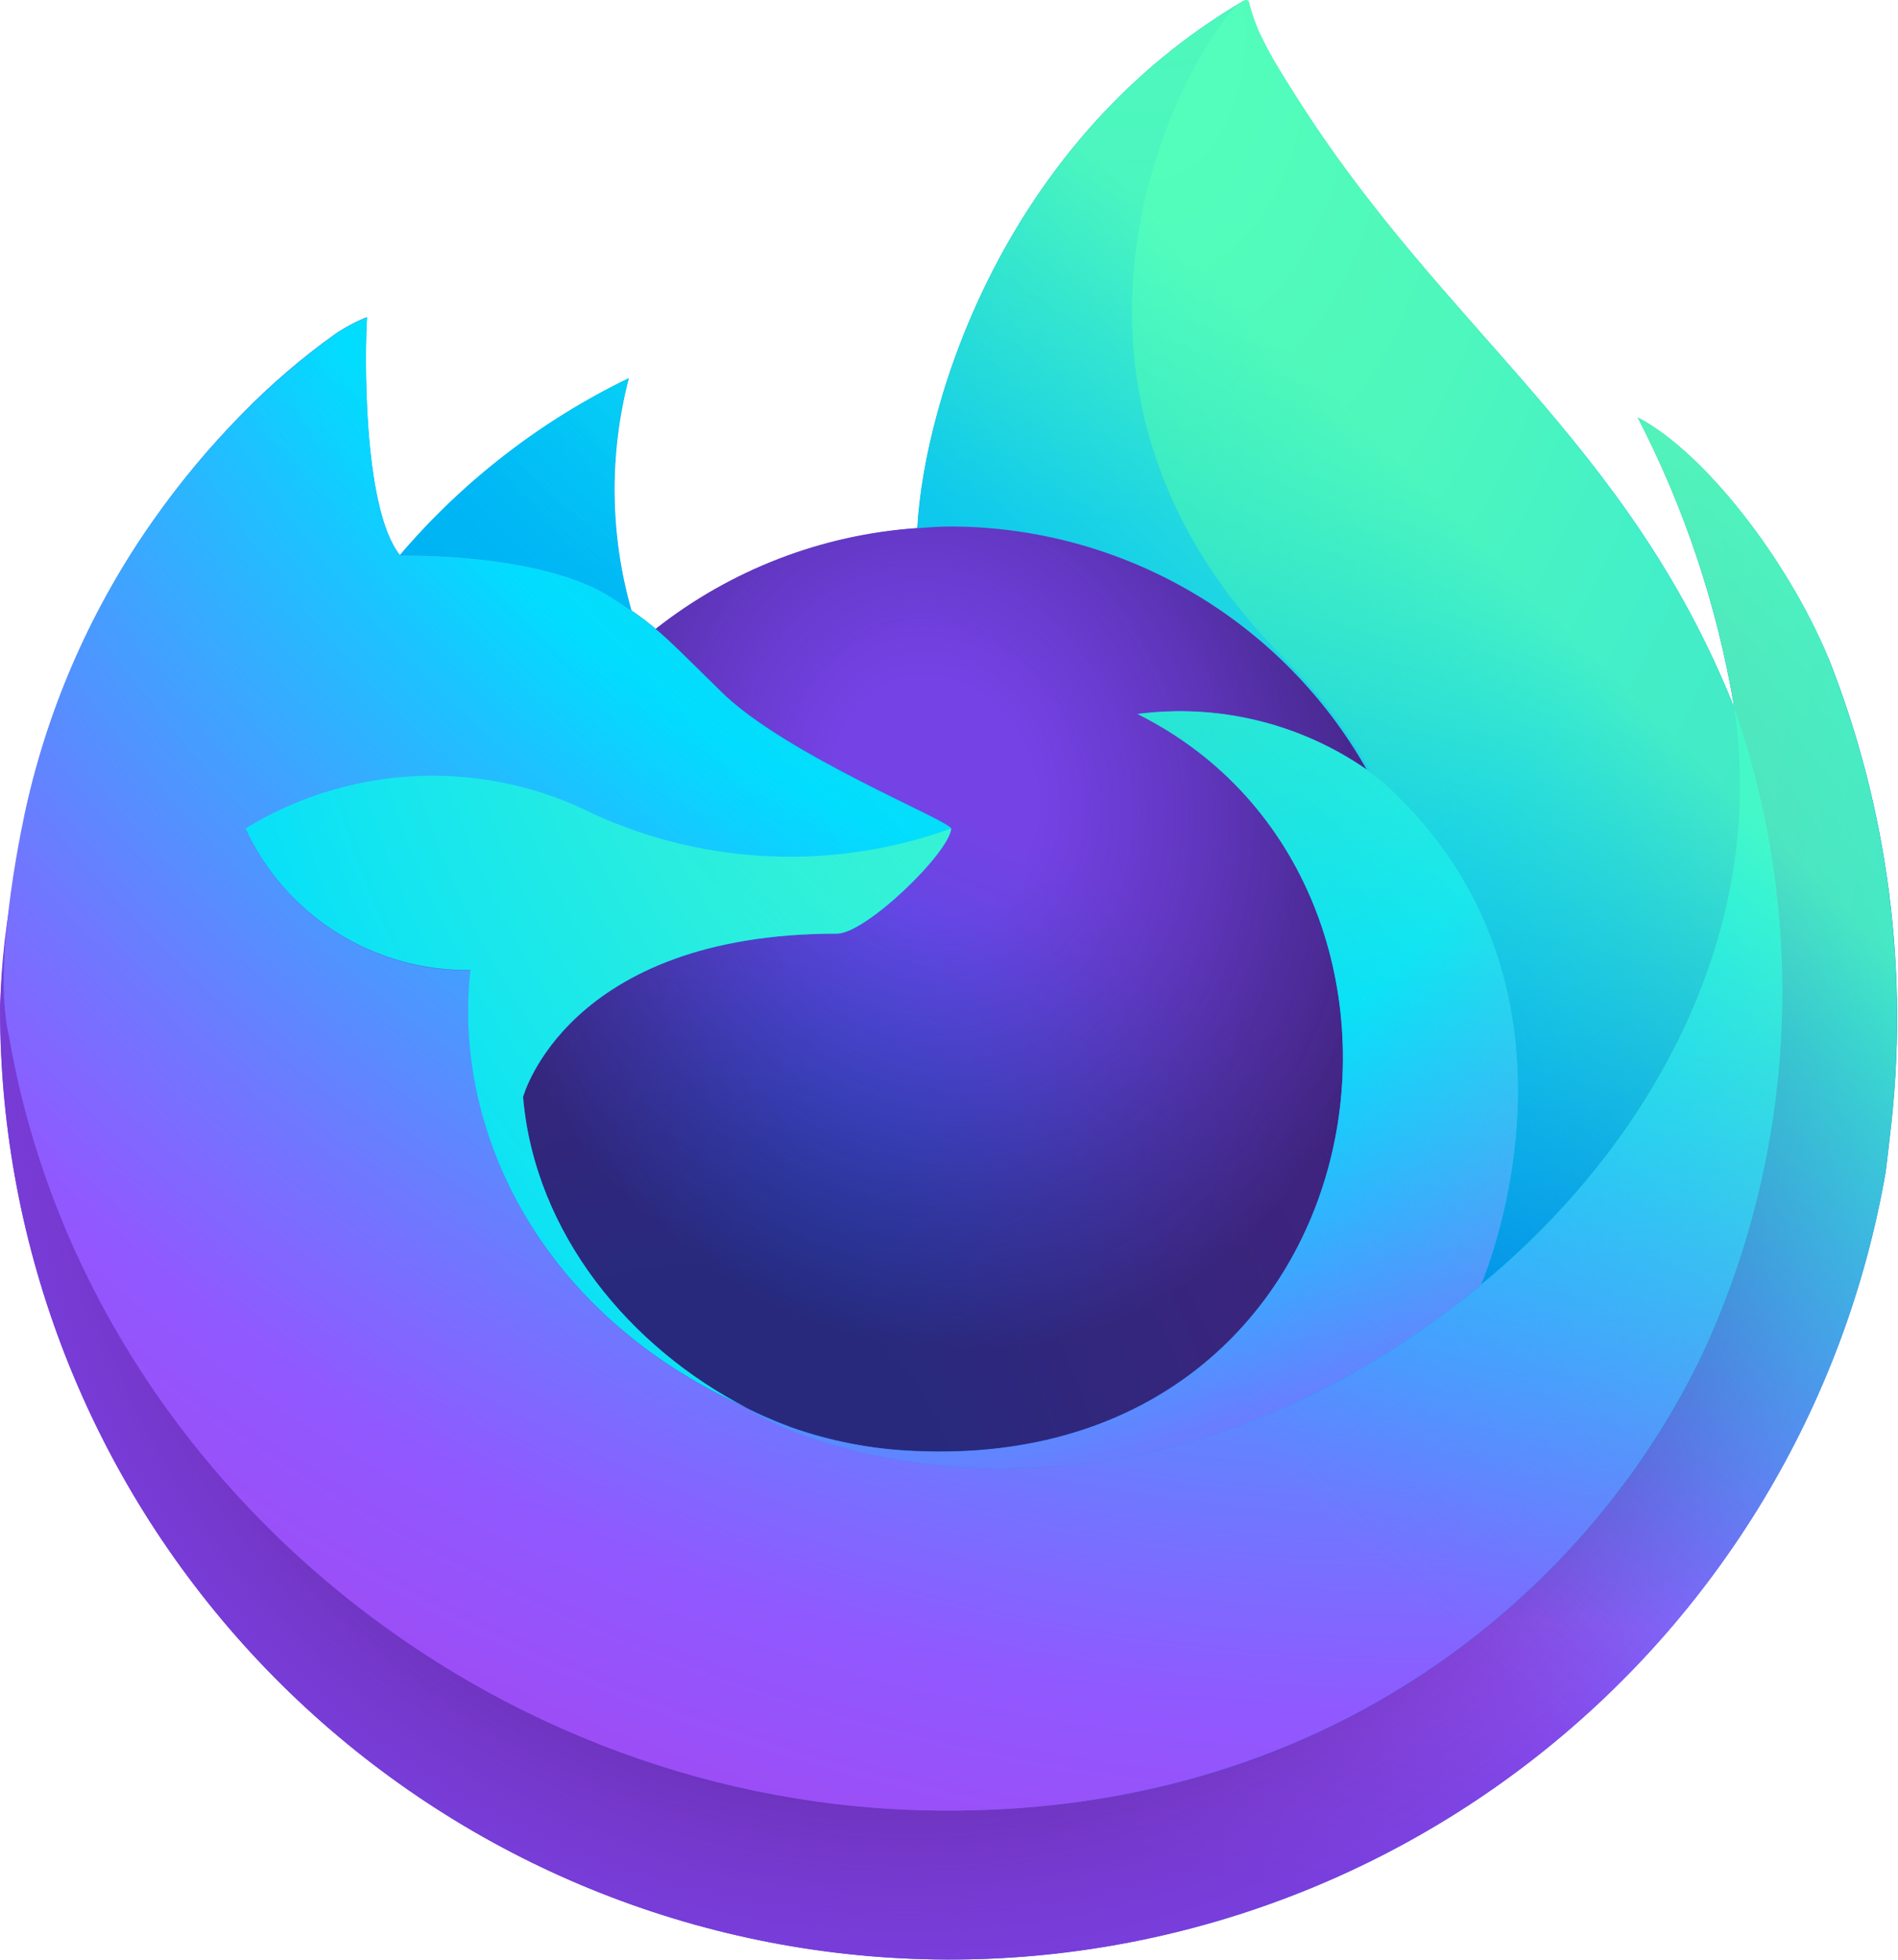<svg width="248" height="256" viewBox="0 0 248 256" fill="none" xmlns="http://www.w3.org/2000/svg">
<path d="M238.898 85.959C233.506 72.986 222.569 58.978 214.005 54.55C220.112 66.377 224.351 79.078 226.572 92.202L226.594 92.41C212.564 57.448 188.782 43.328 169.348 12.624C168.365 11.071 167.382 9.515 166.424 7.873C165.877 6.935 165.438 6.089 165.057 5.311C164.251 3.751 163.63 2.101 163.207 0.397C163.207 0.318 163.179 0.242 163.127 0.183C163.075 0.124 163.003 0.086 162.925 0.077C162.849 0.056 162.768 0.056 162.691 0.077C162.675 0.077 162.65 0.105 162.63 0.112C162.611 0.118 162.57 0.147 162.541 0.16L162.589 0.077C131.42 18.326 120.839 52.104 119.878 69.009C107.427 69.863 95.521 74.45 85.716 82.171C84.693 81.305 83.624 80.495 82.514 79.744C79.687 69.848 79.567 59.374 82.165 49.415C70.719 54.959 60.548 62.82 52.297 72.499H52.239C47.321 66.265 47.667 45.71 47.949 41.417C46.494 42.002 45.105 42.739 43.806 43.616C39.464 46.715 35.406 50.192 31.678 54.006C27.429 58.313 23.549 62.969 20.078 67.924V67.943V67.921C12.101 79.228 6.442 92.003 3.429 105.509L3.263 106.329C3.029 107.42 2.187 112.889 2.043 114.077C2.043 114.169 2.023 114.256 2.014 114.349C0.928 119.994 0.255 125.712 0 131.455V132.096C0.055 163.148 11.749 193.051 32.774 215.902C53.798 238.753 82.626 252.892 113.566 255.527C144.506 258.162 175.31 249.102 199.896 230.136C224.483 211.17 241.065 183.675 246.371 153.08C246.579 151.479 246.749 149.894 246.934 148.277C249.49 127.152 246.723 105.723 238.885 85.94L238.898 85.959ZM95.878 183.099C96.457 183.377 97.002 183.678 97.597 183.944L97.684 183.999C97.082 183.71 96.48 183.41 95.878 183.099ZM226.597 92.446V92.327L226.62 92.458L226.597 92.446Z" fill="url(#paint0_linear_0_1)"/>
<path d="M238.898 85.959C233.506 72.986 222.569 58.978 214.005 54.55C220.112 66.377 224.351 79.078 226.571 92.202V92.321L226.594 92.452C236.16 119.824 234.776 149.833 222.733 176.209C208.511 206.724 174.099 238.001 120.214 236.465C62.007 234.816 10.716 191.609 1.143 135.035C-0.602 126.112 1.143 121.588 2.02 114.336C0.823 119.969 0.156 125.701 0.025 131.459V132.099C0.08 163.151 11.774 193.054 32.799 215.905C53.824 238.756 82.652 252.895 113.592 255.53C144.531 258.165 175.335 249.105 199.922 230.139C224.508 211.173 241.091 183.678 246.396 153.083C246.604 151.482 246.774 149.897 246.96 148.28C249.516 127.155 246.749 105.726 238.911 85.943L238.898 85.959Z" fill="url(#paint1_radial_0_1)"/>
<path d="M238.898 85.959C233.506 72.986 222.569 58.978 214.005 54.55C220.112 66.377 224.351 79.078 226.571 92.202V92.321L226.594 92.452C236.16 119.824 234.776 149.833 222.733 176.209C208.511 206.724 174.099 238.001 120.214 236.465C62.007 234.816 10.716 191.609 1.143 135.035C-0.602 126.112 1.143 121.588 2.02 114.336C0.823 119.969 0.156 125.701 0.025 131.459V132.099C0.08 163.151 11.774 193.054 32.799 215.905C53.824 238.756 82.652 252.895 113.592 255.53C144.531 258.165 175.335 249.105 199.922 230.139C224.508 211.173 241.091 183.678 246.396 153.083C246.604 151.482 246.774 149.897 246.96 148.28C249.516 127.155 246.749 105.726 238.911 85.943L238.898 85.959Z" fill="url(#paint2_radial_0_1)"/>
<path d="M178.578 100.527C178.847 100.716 179.097 100.905 179.35 101.094C176.233 95.566 172.353 90.506 167.824 86.061C129.243 47.481 157.716 2.433 162.515 0.128L162.563 0.057C131.395 18.307 120.813 52.085 119.853 68.99C121.3 68.891 122.734 68.769 124.213 68.769C135.272 68.79 146.127 71.74 155.676 77.316C165.225 82.893 173.127 90.899 178.578 100.521V100.527Z" fill="url(#paint3_radial_0_1)"/>
<path d="M124.276 108.243C124.071 111.33 113.166 121.975 109.353 121.975C74.07 121.975 68.339 143.321 68.339 143.321C69.901 161.295 82.426 176.106 97.567 183.918C98.259 184.277 98.96 184.6 99.661 184.917C100.876 185.455 102.09 185.953 103.305 186.409C108.501 188.248 113.944 189.298 119.451 189.525C181.308 192.425 193.282 115.565 148.647 93.249C159.176 91.879 169.839 94.468 178.567 100.514C173.116 90.893 165.214 82.887 155.665 77.31C146.116 71.733 135.26 68.784 124.202 68.763C122.729 68.763 121.289 68.884 119.842 68.984C107.39 69.837 95.485 74.424 85.679 82.146C87.572 83.747 89.707 85.885 94.206 90.32C102.626 98.615 124.221 107.209 124.27 108.218L124.276 108.243Z" fill="url(#paint4_radial_0_1)"/>
<path d="M124.276 108.243C124.071 111.33 113.166 121.975 109.353 121.975C74.07 121.975 68.339 143.321 68.339 143.321C69.901 161.295 82.426 176.106 97.567 183.918C98.259 184.277 98.96 184.6 99.661 184.917C100.876 185.455 102.09 185.953 103.305 186.409C108.501 188.248 113.944 189.298 119.451 189.525C181.308 192.425 193.282 115.565 148.647 93.249C159.176 91.879 169.839 94.468 178.567 100.514C173.116 90.893 165.214 82.887 155.665 77.31C146.116 71.733 135.26 68.784 124.202 68.763C122.729 68.763 121.289 68.884 119.842 68.984C107.39 69.837 95.485 74.424 85.679 82.146C87.572 83.747 89.707 85.885 94.206 90.32C102.626 98.615 124.221 107.209 124.27 108.218L124.276 108.243Z" fill="url(#paint5_radial_0_1)"/>
<path d="M79.903 78.051C80.909 78.691 81.738 79.248 82.465 79.751C79.638 69.854 79.517 59.38 82.116 49.421C70.669 54.966 60.498 62.826 52.247 72.505C52.852 72.489 70.852 72.166 79.903 78.051Z" fill="url(#paint6_radial_0_1)"/>
<path d="M1.121 135.041C10.698 191.615 61.986 234.838 120.193 236.471C174.077 237.995 208.496 206.715 222.711 176.215C234.755 149.84 236.139 119.83 226.572 92.458V92.34C226.572 92.247 226.553 92.192 226.572 92.221L226.595 92.43C230.997 121.172 216.378 149.004 193.521 167.862L193.451 168.022C148.915 204.297 106.301 189.902 97.688 184.03C97.086 183.742 96.484 183.442 95.882 183.131C69.919 170.721 59.191 147.08 61.496 126.781C55.333 126.872 49.276 125.174 44.059 121.892C38.841 118.61 34.688 113.886 32.101 108.291C38.917 104.116 46.688 101.756 54.675 101.435C62.661 101.114 70.597 102.844 77.725 106.46C92.419 113.129 109.138 113.787 124.31 108.291C124.262 107.283 102.667 98.686 94.246 90.393C89.748 85.959 87.612 83.823 85.72 82.219C84.697 81.353 83.629 80.543 82.518 79.792C81.782 79.29 80.953 78.745 79.957 78.092C70.906 72.207 52.906 72.531 52.31 72.547H52.253C47.335 66.313 47.681 45.758 47.962 41.465C46.507 42.05 45.119 42.787 43.819 43.664C39.478 46.763 35.419 50.24 31.691 54.054C27.428 58.349 23.531 62.994 20.044 67.94C12.066 79.247 6.408 92.019 3.395 105.525C3.334 105.778 -1.075 125.052 1.099 135.048L1.121 135.041Z" fill="url(#paint7_radial_0_1)"/>
<path d="M167.821 86.055C172.351 90.504 176.232 95.57 179.347 101.103C180.029 101.619 180.666 102.131 181.208 102.627C209.341 128.561 194.6 165.221 193.502 167.814C216.356 148.985 230.962 121.133 226.576 92.382C212.539 57.387 188.732 43.267 169.329 12.563C168.346 11.01 167.363 9.454 166.406 7.812C165.859 6.874 165.42 6.029 165.039 5.251C164.233 3.69 163.612 2.041 163.188 0.336C163.189 0.257 163.161 0.181 163.109 0.122C163.057 0.063 162.985 0.025 162.907 0.016C162.83 -0.005 162.749 -0.005 162.673 0.016C162.657 0.016 162.631 0.045 162.612 0.051C162.593 0.057 162.551 0.086 162.522 0.099C157.723 2.375 129.257 47.452 167.837 86.001L167.821 86.055Z" fill="url(#paint8_radial_0_1)"/>
<path d="M181.203 102.64C180.662 102.144 180.025 101.632 179.343 101.116C179.09 100.927 178.84 100.738 178.571 100.549C169.843 94.503 159.18 91.915 148.651 93.284C193.283 115.601 181.309 192.441 119.455 189.56C113.948 189.333 108.505 188.283 103.309 186.445C102.094 185.99 100.88 185.493 99.665 184.953C98.964 184.632 98.263 184.312 97.571 183.954L97.658 184.008C106.283 189.896 148.885 204.281 193.421 168L193.491 167.84C194.602 165.246 209.343 128.587 181.197 102.653L181.203 102.64Z" fill="url(#paint9_radial_0_1)"/>
<path d="M68.344 143.302C68.344 143.302 74.072 121.956 109.358 121.956C113.171 121.956 124.086 111.31 124.281 108.224C109.11 113.719 92.39 113.062 77.697 106.393C70.568 102.777 62.633 101.047 54.646 101.368C46.66 101.688 38.888 104.049 32.072 108.224C34.659 113.818 38.813 118.543 44.03 121.825C49.247 125.106 55.304 126.805 61.467 126.714C59.168 147.003 69.894 170.641 95.853 183.064C96.433 183.342 96.977 183.643 97.573 183.909C82.419 176.081 69.907 161.276 68.344 143.311V143.302Z" fill="url(#paint10_radial_0_1)"/>
<path d="M238.899 85.959C233.507 72.986 222.57 58.978 214.005 54.55C220.113 66.377 224.352 79.078 226.572 92.202L226.594 92.41C212.565 57.448 188.782 43.328 169.348 12.624C168.365 11.071 167.382 9.515 166.425 7.873C165.877 6.935 165.439 6.089 165.058 5.311C164.252 3.751 163.631 2.101 163.207 0.397C163.208 0.318 163.179 0.242 163.127 0.183C163.075 0.124 163.004 0.086 162.925 0.077C162.849 0.056 162.768 0.056 162.692 0.077C162.676 0.077 162.65 0.105 162.631 0.112C162.612 0.118 162.57 0.147 162.541 0.16L162.589 0.077C131.421 18.326 120.839 52.104 119.879 69.009C121.326 68.91 122.76 68.788 124.239 68.788C135.297 68.81 146.153 71.759 155.702 77.336C165.251 82.912 173.153 90.918 178.604 100.54C169.876 94.494 159.213 91.905 148.684 93.275C193.316 115.591 181.342 192.432 119.488 189.55C113.981 189.324 108.538 188.274 103.342 186.435C102.127 185.98 100.913 185.483 99.698 184.943C98.997 184.623 98.296 184.303 97.604 183.944L97.691 183.999C97.089 183.71 96.487 183.41 95.885 183.099C96.464 183.377 97.009 183.678 97.604 183.944C82.451 176.113 69.938 161.308 68.376 143.347C68.376 143.347 74.104 122.001 109.39 122.001C113.203 122.001 124.118 111.355 124.313 108.269C124.265 107.26 102.669 98.663 94.249 90.371C89.75 85.936 87.615 83.801 85.723 82.197C84.7 81.331 83.631 80.521 82.521 79.77C79.694 69.873 79.573 59.4 82.172 49.44C70.725 54.985 60.555 62.846 52.303 72.525H52.246C47.328 66.291 47.674 45.736 47.955 41.443C46.501 42.027 45.112 42.764 43.812 43.642C39.471 46.74 35.413 50.217 31.684 54.032C27.436 58.339 23.556 62.994 20.085 67.949C12.108 79.257 6.449 92.028 3.436 105.534L3.269 106.354C3.036 107.446 1.989 112.991 1.838 114.182C0.881 119.906 0.269 125.683 0.007 131.481V132.121C0.062 163.173 11.756 193.076 32.781 215.927C53.805 238.778 82.633 252.917 113.573 255.552C144.513 258.188 175.317 249.128 199.903 230.162C224.49 211.195 241.072 183.701 246.378 153.105C246.586 151.504 246.756 149.92 246.941 148.303C249.497 127.178 246.73 105.749 238.892 85.965L238.899 85.959Z" fill="url(#paint11_linear_0_1)"/>
<defs>
<linearGradient id="paint0_linear_0_1" x1="235.322" y1="65.79" x2="20.673" y2="201.056" gradientUnits="userSpaceOnUse">
<stop stop-color="#3FE1B0"/>
<stop offset="0.406" stop-color="#00B3F4"/>
<stop offset="0.421" stop-color="#03B0F4"/>
<stop offset="0.818" stop-color="#5561E9"/>
<stop offset="1" stop-color="#7542E5"/>
</linearGradient>
<radialGradient id="paint1_radial_0_1" cx="0" cy="0" r="1" gradientUnits="userSpaceOnUse" gradientTransform="translate(212.969 28.498) scale(258.674 258.534)">
<stop offset="0.108" stop-color="#3FE1B0"/>
<stop offset="0.122" stop-color="#3BDCB3"/>
<stop offset="0.254" stop-color="#1BB3D3"/>
<stop offset="0.358" stop-color="#0799E6"/>
<stop offset="0.42" stop-color="#0090ED"/>
<stop offset="0.487" stop-color="#2482F1"/>
<stop offset="0.64" stop-color="#7165FB"/>
<stop offset="0.71" stop-color="#9059FF"/>
<stop offset="0.795" stop-color="#7D49ED"/>
<stop offset="0.86" stop-color="#7542E5"/>
</radialGradient>
<radialGradient id="paint2_radial_0_1" cx="0" cy="0" r="1" gradientUnits="userSpaceOnUse" gradientTransform="translate(118.447 134.193) scale(258.674 258.534)">
<stop offset="0.3" stop-color="#45278D"/>
<stop offset="0.341" stop-color="#562896" stop-opacity="0.787"/>
<stop offset="0.43" stop-color="#782AA9" stop-opacity="0.364"/>
<stop offset="0.495" stop-color="#8D2BB5" stop-opacity="0.1"/>
<stop offset="0.53" stop-color="#952BB9" stop-opacity="0"/>
</radialGradient>
<radialGradient id="paint3_radial_0_1" cx="0" cy="0" r="1" gradientUnits="userSpaceOnUse" gradientTransform="translate(149.603 -30.252) scale(187.387 187.421)">
<stop offset="0.132" stop-color="#3FE1B0"/>
<stop offset="0.289" stop-color="#28D0C8"/>
<stop offset="0.526" stop-color="#00B3F4"/>
</radialGradient>
<radialGradient id="paint4_radial_0_1" cx="0" cy="0" r="1" gradientUnits="userSpaceOnUse" gradientTransform="translate(89.784 201.795) scale(123.172 123.186)">
<stop offset="0.287" stop-color="#0060DF"/>
<stop offset="0.417" stop-color="#2357E1"/>
<stop offset="0.604" stop-color="#4F4CE3"/>
<stop offset="0.748" stop-color="#6B45E4"/>
<stop offset="0.833" stop-color="#7542E5"/>
</radialGradient>
<radialGradient id="paint5_radial_0_1" cx="0" cy="0" r="1" gradientUnits="userSpaceOnUse" gradientTransform="translate(121.849 103.904) rotate(-13.593) scale(65.306 76.464)">
<stop offset="0.206" stop-color="#45278D" stop-opacity="0"/>
<stop offset="0.251" stop-color="#44268A" stop-opacity="0.055"/>
<stop offset="0.725" stop-color="#371F6F" stop-opacity="0.591"/>
<stop offset="0.956" stop-color="#321C64" stop-opacity="0.8"/>
</radialGradient>
<radialGradient id="paint6_radial_0_1" cx="0" cy="0" r="1" gradientUnits="userSpaceOnUse" gradientTransform="translate(115.136 17.897) scale(88.611 88.61)">
<stop stop-color="#00DDFF"/>
<stop offset="0.235" stop-color="#00D6FD"/>
<stop offset="0.572" stop-color="#00C3F8"/>
<stop offset="0.792" stop-color="#00B3F4"/>
</radialGradient>
<radialGradient id="paint7_radial_0_1" cx="0" cy="0" r="1" gradientUnits="userSpaceOnUse" gradientTransform="translate(184.775 -38.285) scale(378.056 378.009)">
<stop offset="0.126" stop-color="#3FE1B0"/>
<stop offset="0.429" stop-color="#00DDFF"/>
<stop offset="0.479" stop-color="#1EC1FF"/>
<stop offset="0.624" stop-color="#7077FF"/>
<stop offset="0.69" stop-color="#9059FF"/>
<stop offset="0.904" stop-color="#B833E1"/>
</radialGradient>
<radialGradient id="paint8_radial_0_1" cx="0" cy="0" r="1" gradientUnits="userSpaceOnUse" gradientTransform="translate(149.023 3.716) rotate(83.978) scale(277.13 181.827)">
<stop stop-color="#54FFBD"/>
<stop offset="0.095" stop-color="#4CF3B8"/>
<stop offset="0.197" stop-color="#3FE1B0"/>
<stop offset="0.257" stop-color="#33D8BD"/>
<stop offset="0.369" stop-color="#12C0E1"/>
<stop offset="0.423" stop-color="#00B3F4"/>
<stop offset="0.737" stop-color="#0060DF"/>
</radialGradient>
<radialGradient id="paint9_radial_0_1" cx="0" cy="0" r="1" gradientUnits="userSpaceOnUse" gradientTransform="translate(113.06 50.716) scale(236.014 236.06)">
<stop offset="0.137" stop-color="#3FE1B0"/>
<stop offset="0.435" stop-color="#00DDFF"/>
<stop offset="0.484" stop-color="#1EC1FF"/>
<stop offset="0.622" stop-color="#7077FF"/>
<stop offset="0.685" stop-color="#9059FF"/>
</radialGradient>
<radialGradient id="paint10_radial_0_1" cx="0" cy="0" r="1" gradientUnits="userSpaceOnUse" gradientTransform="translate(175.352 64.507) scale(258.323 258.333)">
<stop offset="0.094" stop-color="#54FFBD"/>
<stop offset="0.242" stop-color="#41F7CC"/>
<stop offset="0.543" stop-color="#0FE3F3"/>
<stop offset="0.626" stop-color="#00DDFF"/>
</radialGradient>
<linearGradient id="paint11_linear_0_1" x1="219.994" y1="38.65" x2="44.776" y2="213.917" gradientUnits="userSpaceOnUse">
<stop offset="0.167" stop-color="#54FFBD" stop-opacity="0.8"/>
<stop offset="0.236" stop-color="#43F8CA" stop-opacity="0.639"/>
<stop offset="0.361" stop-color="#27EDE1" stop-opacity="0.368"/>
<stop offset="0.466" stop-color="#12E4F1" stop-opacity="0.169"/>
<stop offset="0.545" stop-color="#05DFFB" stop-opacity="0.046"/>
<stop offset="0.589" stop-color="#00DDFF" stop-opacity="0"/>
</linearGradient>
</defs>
</svg>
